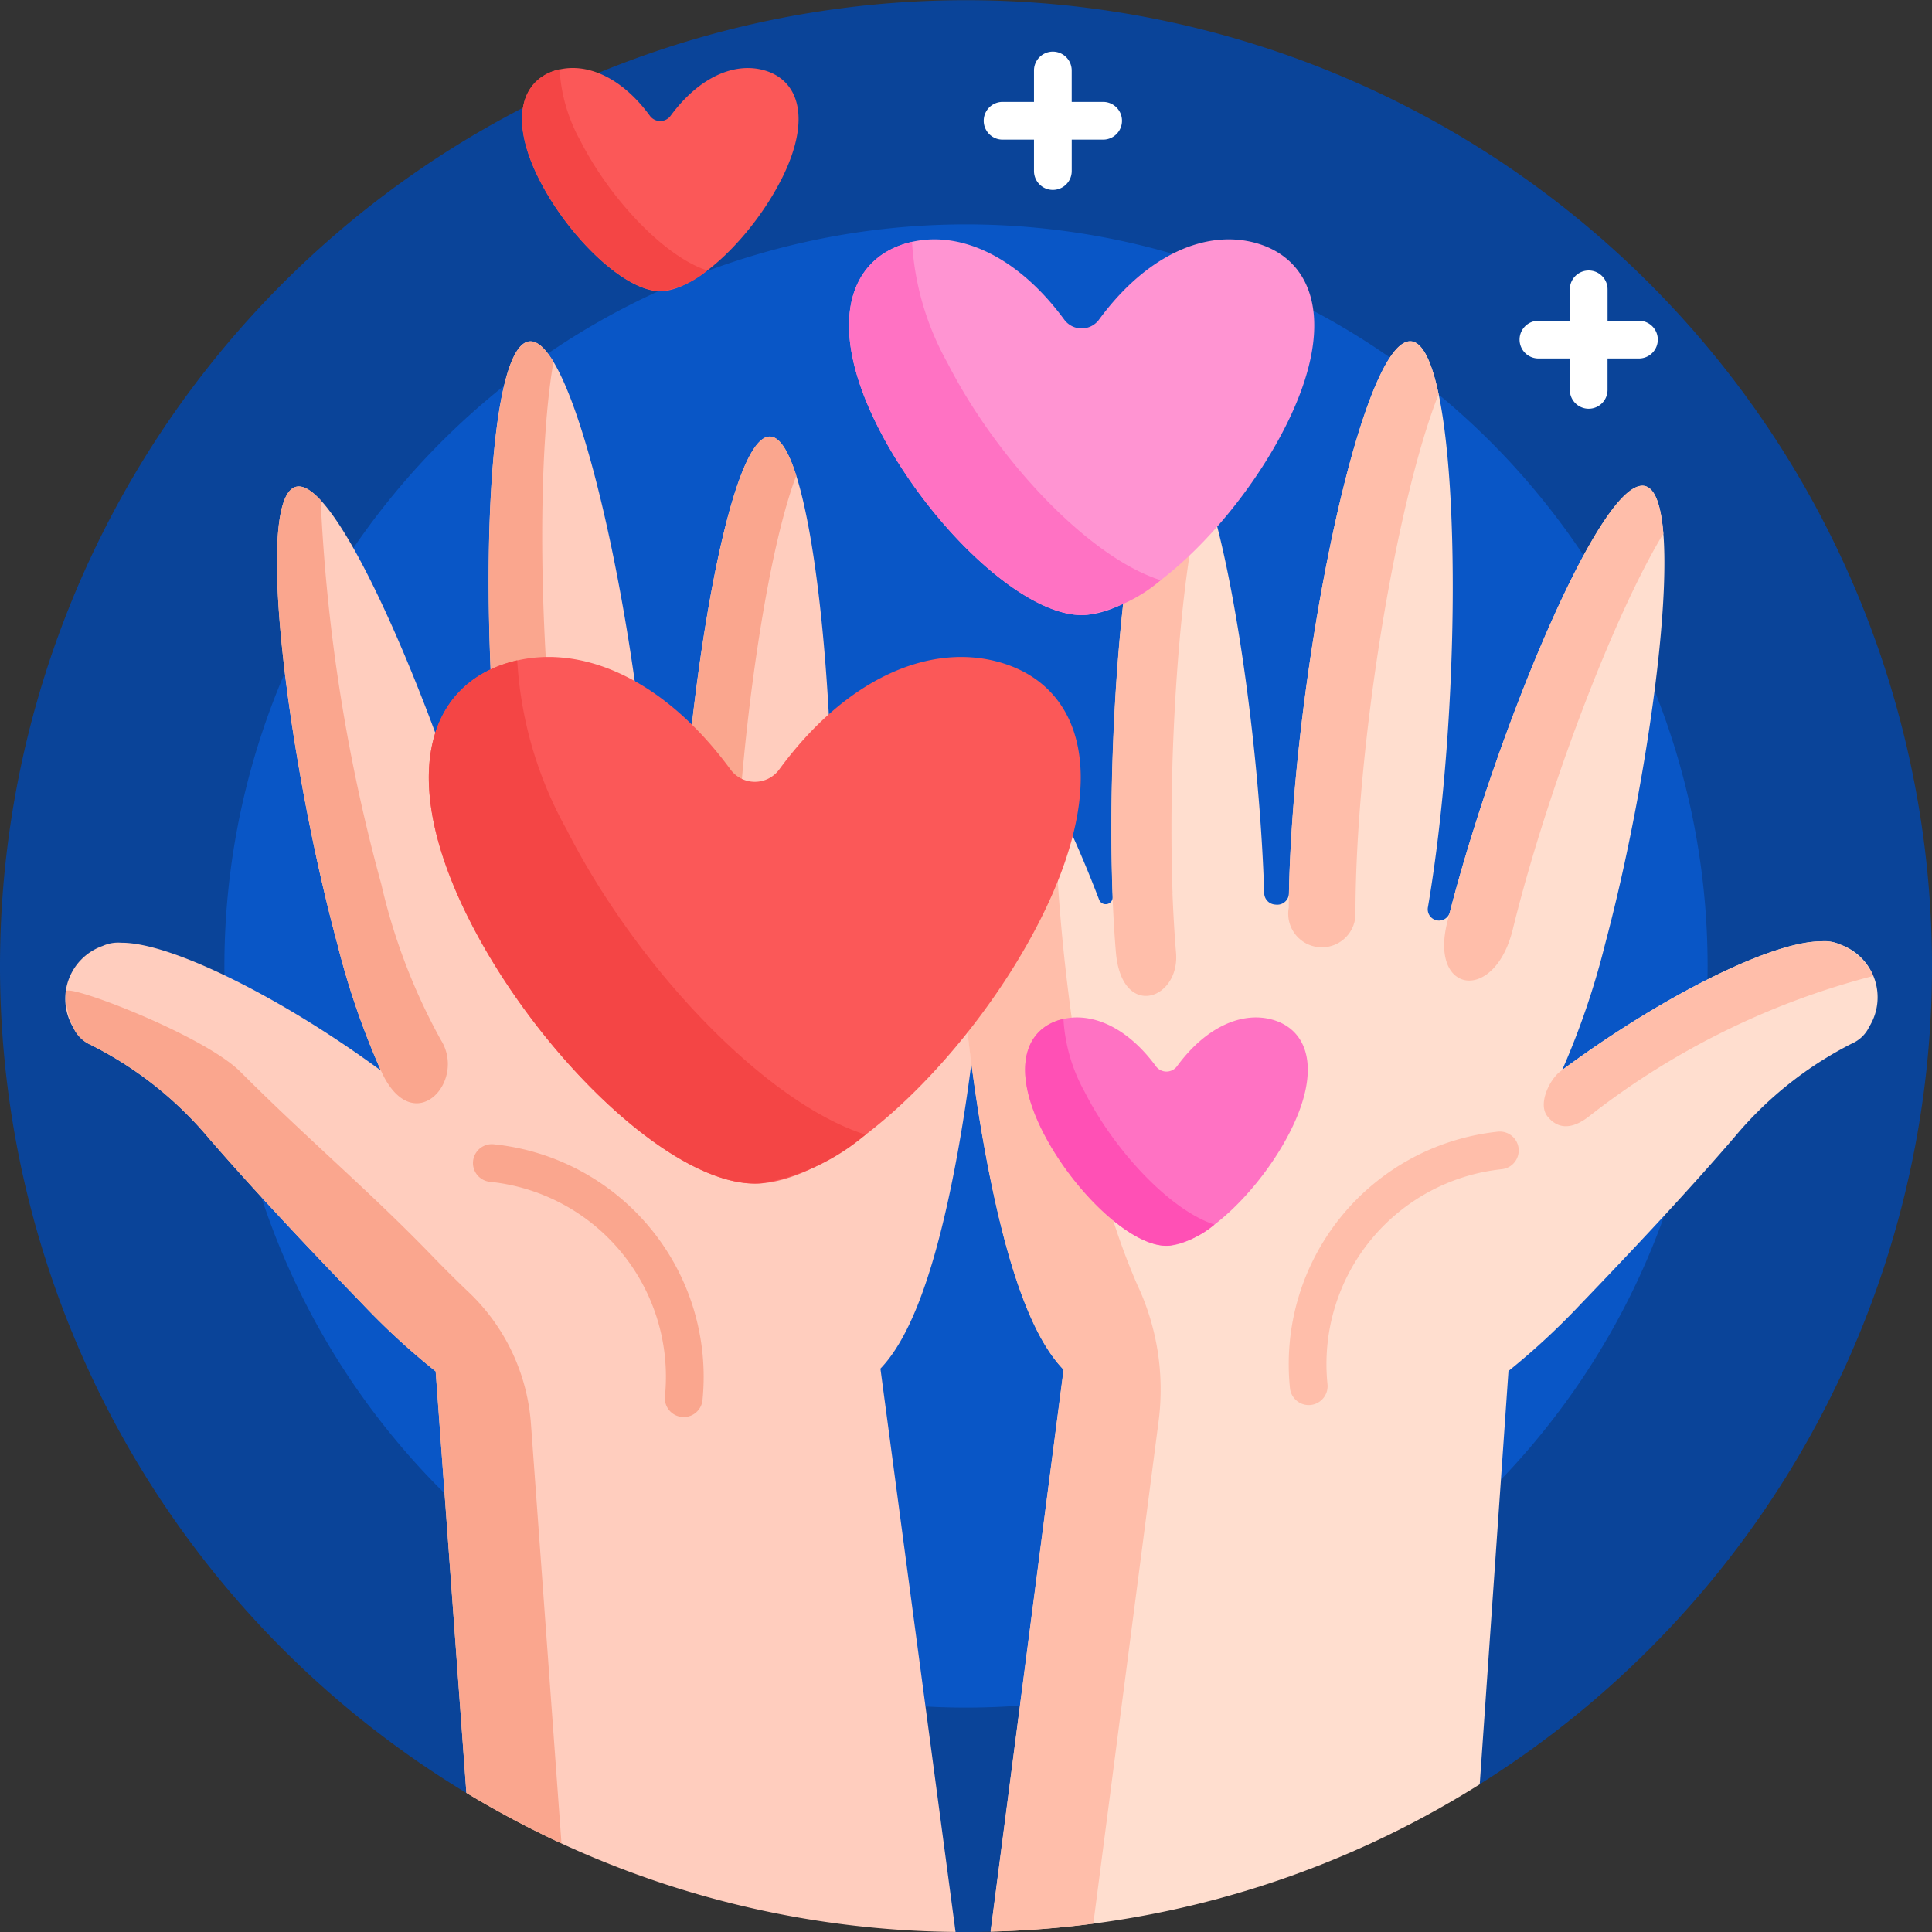 <svg xmlns="http://www.w3.org/2000/svg" width="80" height="80" viewBox="0 0 80 80">
  <rect x="0" y="0" width="80" height="80" fill="#333333" stroke="none"/>
  <g id="giving" transform="translate(0 0)">
    <path id="Path_45" data-name="Path 45" d="M80,40A39.972,39.972,0,0,1,61.272,73.881c-.414.26-1.492-.145-1.916.1A34.743,34.743,0,0,1,43.042,78.86c-.511.032-1.508,1.115-2.024,1.128Q40.51,80,40,80l-.435,0c-.411,0-2.219-3.063-2.627-3.08-6.1-.25-9.821-1.543-14.92-4.229-.7-.371-2.029,1.962-2.707,1.551A40,40,0,1,1,80,40Z" fill="#0a4499"/>
    <path id="Path_46" data-name="Path 46" d="M120.884,90.176A30.708,30.708,0,1,1,90.176,59.468a30.708,30.708,0,0,1,30.708,30.708Z" transform="translate(-50.176 -50.176)" fill="#0956c6"/>
    <path id="Path_47" data-name="Path 47" d="M51.19,133.01,54.3,156.332a39.8,39.8,0,0,1-20.254-5.757l-1.272-17.454a29.582,29.582,0,0,1-3.013-2.77c-2.031-2.1-4.374-4.567-6.381-6.885a15.369,15.369,0,0,0-4.883-3.863,1.417,1.417,0,0,1-.712-.689,2.317,2.317,0,0,1,1.2-3.411,1.551,1.551,0,0,1,.765-.132c2.05-.02,6.65,2.271,10.752,5.29a32.381,32.381,0,0,1-1.791-5.2c-2.025-7.492-3.475-18.483-1.731-18.969S33,106.211,35.025,113.7q.107.4.2.771l.9-.088c-.287-1.559-.536-3.351-.733-5.371-.852-8.717-.42-18.38,1.262-18.544s3.976,9.232,4.828,17.949c.2,2.02.3,3.826.32,5.411l1.059-.1q.007-.345.019-.706c.251-7.759,2.01-18.678,3.743-18.611s2.781,11.095,2.53,18.854q-.034,1.043-.1,1.941c1.737-4.986,3.81-9.1,5.129-8.8,2.063.469,1.5,11.559-.082,19.132-.866,4.146-1.857,6.378-2.915,7.473Z" transform="translate(-14.733 -76.334)" fill="#ffcdbe"/>
    <path id="Path_48" data-name="Path 48" d="M46.939,122.19a2.005,2.005,0,0,1-1.225.32c-1.732-.067-3.084-1.728-2.833-9.487s2.01-18.678,3.743-18.611c.4.015.761.611,1.08,1.614-1.266,3.315-2.336,11.076-2.527,17C44.98,119.084,45.762,121.424,46.939,122.19Zm-9.331-15.018c-.582-5.954-.565-12.349.04-15.857-.344-.57-.679-.873-.993-.842-1.682.164-2.114,9.827-1.262,18.544a53.345,53.345,0,0,0,1.306,8c.887,3.424,3.244,1.442,2.66-.321A45.894,45.894,0,0,1,37.608,107.172Zm-.893,28.1a8.344,8.344,0,0,0-2.583-5.437q-.725-.69-1.521-1.512c-2.6-2.688-5.1-4.783-7.926-7.609-1.522-1.522-7.187-3.676-7.217-3.328a3.084,3.084,0,0,0,.313,1.525,1.417,1.417,0,0,0,.712.689,15.369,15.369,0,0,1,4.883,3.863c2.008,2.318,4.35,4.784,6.381,6.885a29.583,29.583,0,0,0,3.013,2.77l1.272,17.454a39.9,39.9,0,0,0,3.939,2.094ZM30.52,112.947a72.4,72.4,0,0,1-2.51-15.9c-.4-.429-.748-.632-1.031-.553-1.744.486-.294,11.476,1.731,18.969a31.7,31.7,0,0,0,1.845,5.311c1.317,2.744,3.513.337,2.43-1.381A24.7,24.7,0,0,1,30.52,112.947Zm13.3,21.362a9.679,9.679,0,0,0-8.644-10.593.781.781,0,0,0-.158,1.554,8.115,8.115,0,0,1,7.247,8.881.781.781,0,0,0,1.555.158Z" transform="translate(-14.731 -76.334)" fill="#faa68e"/>
    <path id="Path_49" data-name="Path 49" d="M291.451,118.836a1.416,1.416,0,0,1-.71.692,15.368,15.368,0,0,0-4.87,3.879c-2,2.325-4.334,4.8-6.359,6.906a29.562,29.562,0,0,1-3,2.78l-1.19,17.112a39.793,39.793,0,0,1-20.251,6.1l3.023-23.267c-1.062-1.091-2.06-3.32-2.94-7.463-1.606-7.567-2.206-18.655-.145-19.131,1.168-.27,2.941,2.928,4.55,7.127a.292.292,0,0,0,.566-.114q0-.085-.006-.17c-.277-7.758.736-18.789,2.468-18.862s3.527,10.84,3.8,18.6q.005.144.01.286a.484.484,0,0,0,.439.466l.056.005a.484.484,0,0,0,.53-.471q.044-2.185.295-4.892c.823-8.72,3.086-18.124,4.768-17.965s2.146,9.82,1.323,18.54c-.171,1.811-.384,3.438-.629,4.88a.466.466,0,0,0,.911.2q.05-.192.1-.389c2-7.5,6.244-17.715,7.989-17.235s.332,11.475-1.669,18.975a32.391,32.391,0,0,1-1.773,5.2c4.092-3.033,8.684-5.339,10.734-5.326a1.55,1.55,0,0,1,.766.129A2.317,2.317,0,0,1,291.451,118.836Z" transform="translate(-214.049 -76.322)" fill="#ffdecf"/>
    <path id="Path_50" data-name="Path 50" d="M276.69,114.81c-.743,3.043-3.46,2.68-2.711-.3q.1-.4.213-.823c2-7.5,6.244-17.715,7.989-17.235.418.115.655.835.746,1.966-1.984,3.267-4.53,9.951-5.949,15.269q-.156.585-.288,1.126Zm-6.211-6.388c.575-6.087,1.851-12.507,3.141-15.775-.28-1.335-.659-2.145-1.136-2.19-1.682-.159-3.945,9.245-4.768,17.965-.194,2.051-.29,3.881-.3,5.483a1.393,1.393,0,1,0,2.762.19C270.181,112.448,270.278,110.554,270.479,108.422Zm-7.875,4.869c-.207-5.81.309-13.455,1.308-16.959-.429-1.206-.881-1.922-1.329-1.9-1.732.073-2.744,11.1-2.468,18.862.032.9.08,1.713.142,2.451.238,2.822,2.657,1.976,2.491.027C262.685,115.024,262.636,114.2,262.6,113.291Zm-3.281,42.686,2.708-20.843a10.191,10.191,0,0,0-.9-5.638,28.444,28.444,0,0,1-1.837-6.023,77.152,77.152,0,0,1-1.589-14.1c-1.01-1.923-1.97-3.1-2.7-2.929-2.061.476-1.461,11.564.145,19.131.879,4.143,1.878,6.372,2.94,7.463l-3.023,23.267A40.211,40.211,0,0,0,259.323,155.977Zm20.637-33.516a32.091,32.091,0,0,1,11.663-5.728,2.56,2.56,0,0,0-1.383-1.3,1.55,1.55,0,0,0-.766-.129c-2.065-.013-6.71,2.327-10.824,5.392-.4.295-.949,1.326-.517,1.858C278.817,123.4,279.684,122.683,279.959,122.461ZM268.169,134.5a.782.782,0,0,0,.851-.859,8.115,8.115,0,0,1,7.218-8.905.781.781,0,0,0-.163-1.554,9.679,9.679,0,0,0-8.609,10.622A.781.781,0,0,0,268.169,134.5Z" transform="translate(-214.051 -76.322)" fill="#ffbeaa"/>
    <path id="Path_51" data-name="Path 51" d="M282.629,274.387c-1.177,2.312-3.446,4.569-4.978,4.7q-.065.006-.132.006c-.045,0-.089,0-.132-.006-1.532-.128-3.8-2.386-4.978-4.7-1.31-2.572-.773-4.237.722-4.657,1.235-.346,2.736.266,3.96,1.939a.543.543,0,0,0,.857,0c1.223-1.673,2.725-2.285,3.96-1.939C283.4,270.15,283.939,271.815,282.629,274.387Z" transform="translate(-229.219 -227.507)" fill="#ff72c3"/>
    <path id="Path_52" data-name="Path 52" d="M279.509,278.55a3.843,3.843,0,0,1-1.858.871q-.065.006-.132.006c-.045,0-.089,0-.132-.006-1.532-.128-3.8-2.386-4.978-4.7-1.31-2.572-.773-4.237.722-4.657.041-.011.081-.022.123-.031a7.057,7.057,0,0,0,.884,3.033C275.4,275.554,277.727,277.986,279.509,278.55Z" transform="translate(-229.219 -227.843)" fill="#ff50b5"/>
    <path id="Path_53" data-name="Path 53" d="M243.04,71.252c-1.937,3.8-5.671,7.52-8.192,7.731q-.106.01-.217.009t-.217-.009c-2.522-.211-6.255-3.926-8.192-7.731-2.155-4.233-1.272-6.974,1.188-7.663,2.032-.57,4.5.438,6.517,3.19a.894.894,0,0,0,1.41,0c2.013-2.752,4.485-3.76,6.517-3.19C244.313,64.279,245.2,67.02,243.04,71.252Z" transform="translate(-189.844 -53.524)" fill="#ff94d2"/>
    <path id="Path_54" data-name="Path 54" d="M237.905,78.1a6.323,6.323,0,0,1-3.058,1.434q-.106.01-.217.009t-.217-.009c-2.522-.211-6.255-3.926-8.192-7.731-2.155-4.233-1.272-6.974,1.188-7.663q.1-.028.2-.051a11.612,11.612,0,0,0,1.455,4.992C231.148,73.17,234.971,77.172,237.905,78.1Z" transform="translate(-189.843 -54.075)" fill="#ff72c3"/>
    <path id="Path_55" data-name="Path 55" d="M138.885,53.348c-2.716,5.333-7.949,10.541-11.484,10.837q-.149.014-.3.013t-.3-.013c-3.535-.3-8.768-5.5-11.484-10.837-3.021-5.933-1.783-9.775,1.665-10.742,2.848-.8,6.313.614,9.135,4.472a1.253,1.253,0,0,0,1.976,0c2.822-3.858,6.287-5.271,9.135-4.472C140.669,43.573,141.907,47.416,138.885,53.348Zm-10.7-30.7c-1.151,2.261-3.37,4.469-4.869,4.594q-.063.006-.129.006t-.129-.006c-1.5-.125-3.717-2.333-4.869-4.594-1.281-2.515-.756-4.144.706-4.554,1.207-.339,2.676.26,3.873,1.9a.531.531,0,0,0,.838,0c1.2-1.636,2.665-2.235,3.873-1.9C128.945,18.5,129.47,20.13,128.189,22.645Z" transform="translate(-95.848 -15.187)" fill="#fb5858"/>
    <path id="Path_56" data-name="Path 56" d="M131.689,62.5a8.865,8.865,0,0,1-4.287,2.01q-.149.014-.3.013t-.3-.013c-3.535-.3-8.768-5.5-11.484-10.837-3.021-5.933-1.783-9.775,1.665-10.742q.14-.039.283-.072a16.275,16.275,0,0,0,2.04,7C122.217,55.593,127.576,61.2,131.689,62.5Zm-6.551-35.788a3.76,3.76,0,0,1-1.818.852q-.063.006-.129.006t-.129-.006c-1.5-.125-3.717-2.333-4.869-4.594-1.281-2.515-.756-4.144.706-4.554q.06-.017.12-.03a6.9,6.9,0,0,0,.865,2.966C121.122,23.786,123.394,26.165,125.138,26.717Z" transform="translate(-95.848 -15.517)" fill="#f44545"/>
    <path id="Path_57" data-name="Path 57" d="M288.583,25.594a.781.781,0,0,1-.781.781h-1.3v1.3a.781.781,0,0,1-1.562,0v-1.3h-1.3a.781.781,0,0,1,0-1.562h1.3v-1.3a.781.781,0,0,1,1.563,0v1.3h1.3A.781.781,0,0,1,288.583,25.594ZM265.614,15.75h-1.3v-1.3a.781.781,0,0,0-1.562,0v1.3h-1.3a.781.781,0,0,0,0,1.563h1.3v1.3a.781.781,0,0,0,1.563,0v-1.3h1.3a.781.781,0,0,0,0-1.563Z" transform="translate(-219.937 -11.531)" fill="#fff"/>
  </g>
</svg>
